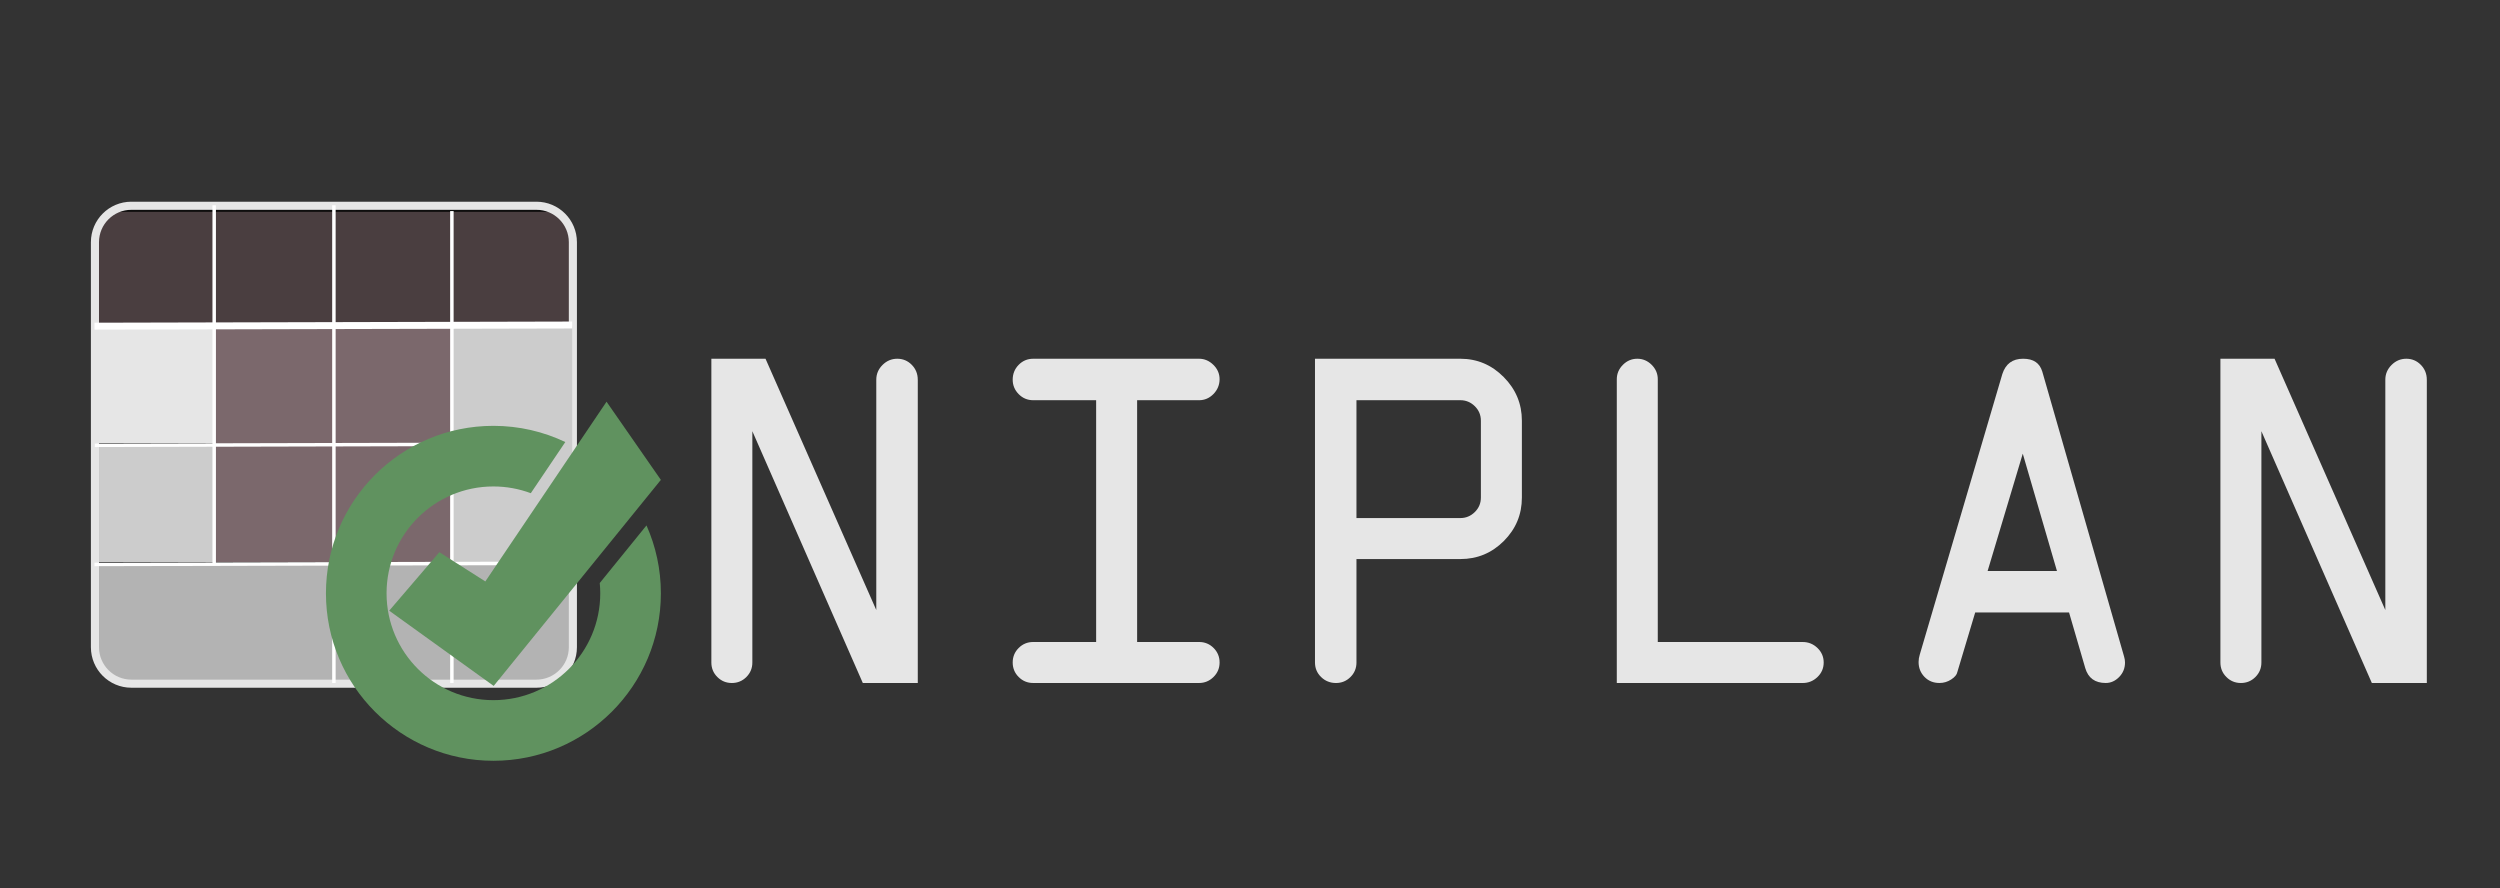 <?xml version="1.0" encoding="UTF-8"?>
<svg xmlns="http://www.w3.org/2000/svg" width="2161.45" height="768" viewBox="0 0 2161.45 768">
  <rect x="0" y="0" width="2161.45" height="768" fill="#333333" stroke="none"/>
  <defs>
    <style>
      .cls-1 {
        fill: #60925f;
      }

      .cls-2, .cls-3, .cls-4, .cls-5, .cls-6, .cls-7, .cls-8, .cls-9 {
        stroke-miterlimit: 10;
      }

      .cls-2, .cls-3, .cls-4, .cls-5, .cls-7, .cls-8 {
        stroke: #000;
      }

      .cls-2, .cls-6, .cls-9 {
        fill: none;
      }

      .cls-3 {
        fill: #7b686c;
      }

      .cls-4, .cls-10 {
        fill: #e6e6e6;
      }

      .cls-5, .cls-11 {
        fill: #ccc;
      }

      .cls-6 {
        stroke-width: 3px;
      }

      .cls-6, .cls-9 {
        stroke: #fff;
      }

      .cls-7 {
        fill: #b3b3b3;
      }

      .cls-8 {
        fill: #4a3e40;
      }

      .cls-9 {
        stroke-width: 6px;
      }
    </style>
  </defs>
  <g id="squre">
    <g>
      <polygon class="cls-2" points="83.17 281.98 185.19 281.98 185.19 281 82.19 281 82.19 383.75 83.17 383.75 83.17 281.98"/>
      <path class="cls-2" d="M494.69,206.63v74.37h-104v.25h100v205.25H185.19v-102.5h-.25v102.5H82.19v1.5H495.19V212.5c0-2-.18-3.96-.5-5.87Z"/>
      <path class="cls-2" d="M460.19,177.5H117.19c-6.6,0-12.76,1.83-18.03,5H478.22c-5.27-3.17-11.43-5-18.03-5Z"/>
      <path class="cls-8" d="M390.69,281h104v-74.37c-1.73-10.24-7.9-18.97-16.47-24.13H99.16c-10.17,6.12-16.97,17.27-16.97,30v68.5H390.69Z"/>
      <polygon class="cls-3" points="185.19 281.98 185.19 384 185.19 486.5 390.69 486.5 390.69 281.25 390.69 281 185.19 281 185.19 281.98"/>
      <rect class="cls-5" x="390.69" y="281.25" width="100" height="205.25"/>
      <polygon class="cls-4" points="83.17 281.98 83.17 383.75 184.94 383.75 184.94 384 185.19 384 185.19 281.98 83.17 281.98"/>
      <polygon class="cls-5" points="184.94 384 184.94 383.75 83.17 383.75 82.19 383.75 82.19 486.5 184.94 486.5 184.94 384"/>
      <path class="cls-7" d="M82.19,555.5c0,19.33,15.67,35,35,35H460.19c19.33,0,35-15.67,35-35v-67.5H82.19v67.5Z"/>
    </g>
    <path class="cls-10" d="M463.8,181.39c15.44,0,28,12.56,28,28v350.21c0,15.44-12.56,28-28,28H113.59c-15.44,0-28-12.56-28-28V209.39c0-15.44,12.56-28,28-28H463.8m0-7H113.59c-19.33,0-35,15.67-35,35v350.21c0,19.33,15.67,35,35,35H463.8c19.33,0,35-15.67,35-35V209.39c0-19.33-15.67-35-35-35h0Z"/>
    <rect class="cls-11" x="405.87" y="281.98" width="88.82" height="198.68"/>
  </g>
  <g id="Layer_1" data-name="Layer 1">
    <line class="cls-9" x1="81.69" y1="282" x2="494.69" y2="281"/>
    <line class="cls-6" x1="81.96" y1="385" x2="390.69" y2="384.25"/>
    <line class="cls-6" x1="81.69" y1="488" x2="494.69" y2="487"/>
    <line class="cls-6" x1="185.19" y1="487.75" x2="185.19" y2="177.5"/>
    <line class="cls-6" x1="390.69" y1="590.5" x2="390.69" y2="182.5"/>
    <line class="cls-6" x1="288.69" y1="590.5" x2="288.69" y2="177.5"/>
  </g>
  <g id="text">
    <g>
      <path class="cls-10" d="M793.5,328.3v262.2h-47.53l-95.5-217.69v199.97c0,4.92-1.72,9.11-5.17,12.55-3.45,3.45-7.63,5.17-12.55,5.17s-9.11-1.72-12.55-5.17c-3.45-3.44-5.17-7.63-5.17-12.55V310.16h46.82l95.77,217.27v-199.13c0-4.92,1.79-9.18,5.38-12.76s7.84-5.38,12.76-5.38,9.1,1.76,12.55,5.27c3.44,3.52,5.17,7.8,5.17,12.87Z"/>
      <path class="cls-10" d="M893.27,310.16h143.44c4.64,0,8.75,1.76,12.34,5.27,3.59,3.52,5.38,7.67,5.38,12.45s-1.76,9.18-5.27,12.76c-3.52,3.59-7.67,5.38-12.45,5.38h-53.58v209.04h53.58c4.92,0,9.1,1.72,12.55,5.17,3.44,3.45,5.17,7.63,5.17,12.55s-1.76,9.11-5.27,12.55c-3.52,3.45-7.67,5.17-12.45,5.17h-143.44c-4.92,0-9.11-1.72-12.55-5.17-3.45-3.44-5.17-7.63-5.17-12.55s1.72-9.1,5.17-12.55c3.44-3.44,7.63-5.17,12.55-5.17h54.42v-209.04h-54.42c-4.92,0-9.11-1.76-12.55-5.27-3.45-3.51-5.17-7.66-5.17-12.45,0-5.06,1.72-9.35,5.17-12.87,3.44-3.51,7.63-5.27,12.55-5.27Z"/>
      <path class="cls-10" d="M1136.91,572.78V310.16h125.72c14.48,0,26.96,5.27,37.44,15.82,10.47,10.55,15.72,23.13,15.72,37.76v66.45c0,14.63-5.21,27.14-15.61,37.55s-22.92,15.61-37.55,15.61h-89.86v89.44c0,4.92-1.72,9.11-5.17,12.55s-7.63,5.17-12.55,5.17-9.35-1.72-12.87-5.17c-3.52-3.44-5.27-7.63-5.27-12.55Zm35.86-124.88h89.86c4.78,0,8.93-1.72,12.45-5.17,3.51-3.44,5.27-7.63,5.27-12.55v-66.45c0-4.92-1.76-9.1-5.27-12.55-3.52-3.44-7.67-5.17-12.45-5.17h-89.86v101.89Z"/>
      <path class="cls-10" d="M1397.85,590.5V327.88c0-4.78,1.76-8.93,5.27-12.45s7.66-5.27,12.45-5.27,8.93,1.76,12.45,5.27c3.51,3.52,5.27,7.67,5.27,12.45v227.19h125.3c4.92,0,9.18,1.72,12.76,5.17,3.59,3.45,5.38,7.63,5.38,12.55s-1.79,9.11-5.38,12.55c-3.59,3.45-7.84,5.17-12.76,5.17h-160.74Z"/>
      <path class="cls-10" d="M1659.83,565.82l71.36-242.48c2.84-8.78,8.81-13.18,17.92-13.18s14.36,3.73,16.63,11.18l70.66,246.17c.56,1.83,.84,3.59,.84,5.27,0,4.92-1.69,9.11-5.06,12.55-3.38,3.45-7.24,5.17-11.6,5.17-9.28,0-15.18-4.29-17.71-12.87l-14.01-48.09h-81.15l-15.44,51.52c-.42,2.24-2.19,4.37-5.3,6.4-3.11,2.03-6.5,3.04-10.18,3.04-5.23,0-9.54-1.76-12.93-5.27-3.39-3.51-5.09-7.8-5.09-12.87,0-2.11,.35-4.29,1.05-6.54Zm89.02-173.6l-30.4,101.46h59.95l-29.56-101.46Z"/>
      <path class="cls-10" d="M2098.18,328.3v262.2h-47.53l-95.49-217.69v199.97c0,4.92-1.72,9.11-5.17,12.55s-7.63,5.17-12.55,5.17-9.11-1.72-12.55-5.17c-3.45-3.44-5.17-7.63-5.17-12.55V310.16h46.82l95.77,217.27v-199.13c0-4.92,1.79-9.18,5.38-12.76s7.84-5.38,12.76-5.38,9.1,1.76,12.55,5.27c3.44,3.52,5.17,7.8,5.17,12.87Z"/>
    </g>
  </g>
  <g id="mark">
    <path class="cls-1" d="M518.53,504.06c.28,2.93,.44,5.89,.44,8.9,0,51.02-41.36,92.38-92.38,92.38s-92.38-41.36-92.38-92.38,41.36-92.38,92.38-92.38c11.37,0,22.26,2.07,32.33,5.83l29.83-44.24c-18.84-8.97-39.91-14-62.16-14-79.97,0-144.79,64.83-144.79,144.79s64.83,144.79,144.79,144.79,144.79-64.83,144.79-144.79c0-20.9-4.46-40.75-12.44-58.7l-40.41,49.8Z"/>
  </g>
  <g id="real_mark" data-name="real mark">
    <polygon class="cls-1" points="336.49 527.99 379.85 477.4 419.6 502.7 524.4 347.31 571.37 414.89 426.83 593.04 336.49 527.99"/>
  </g>
</svg>